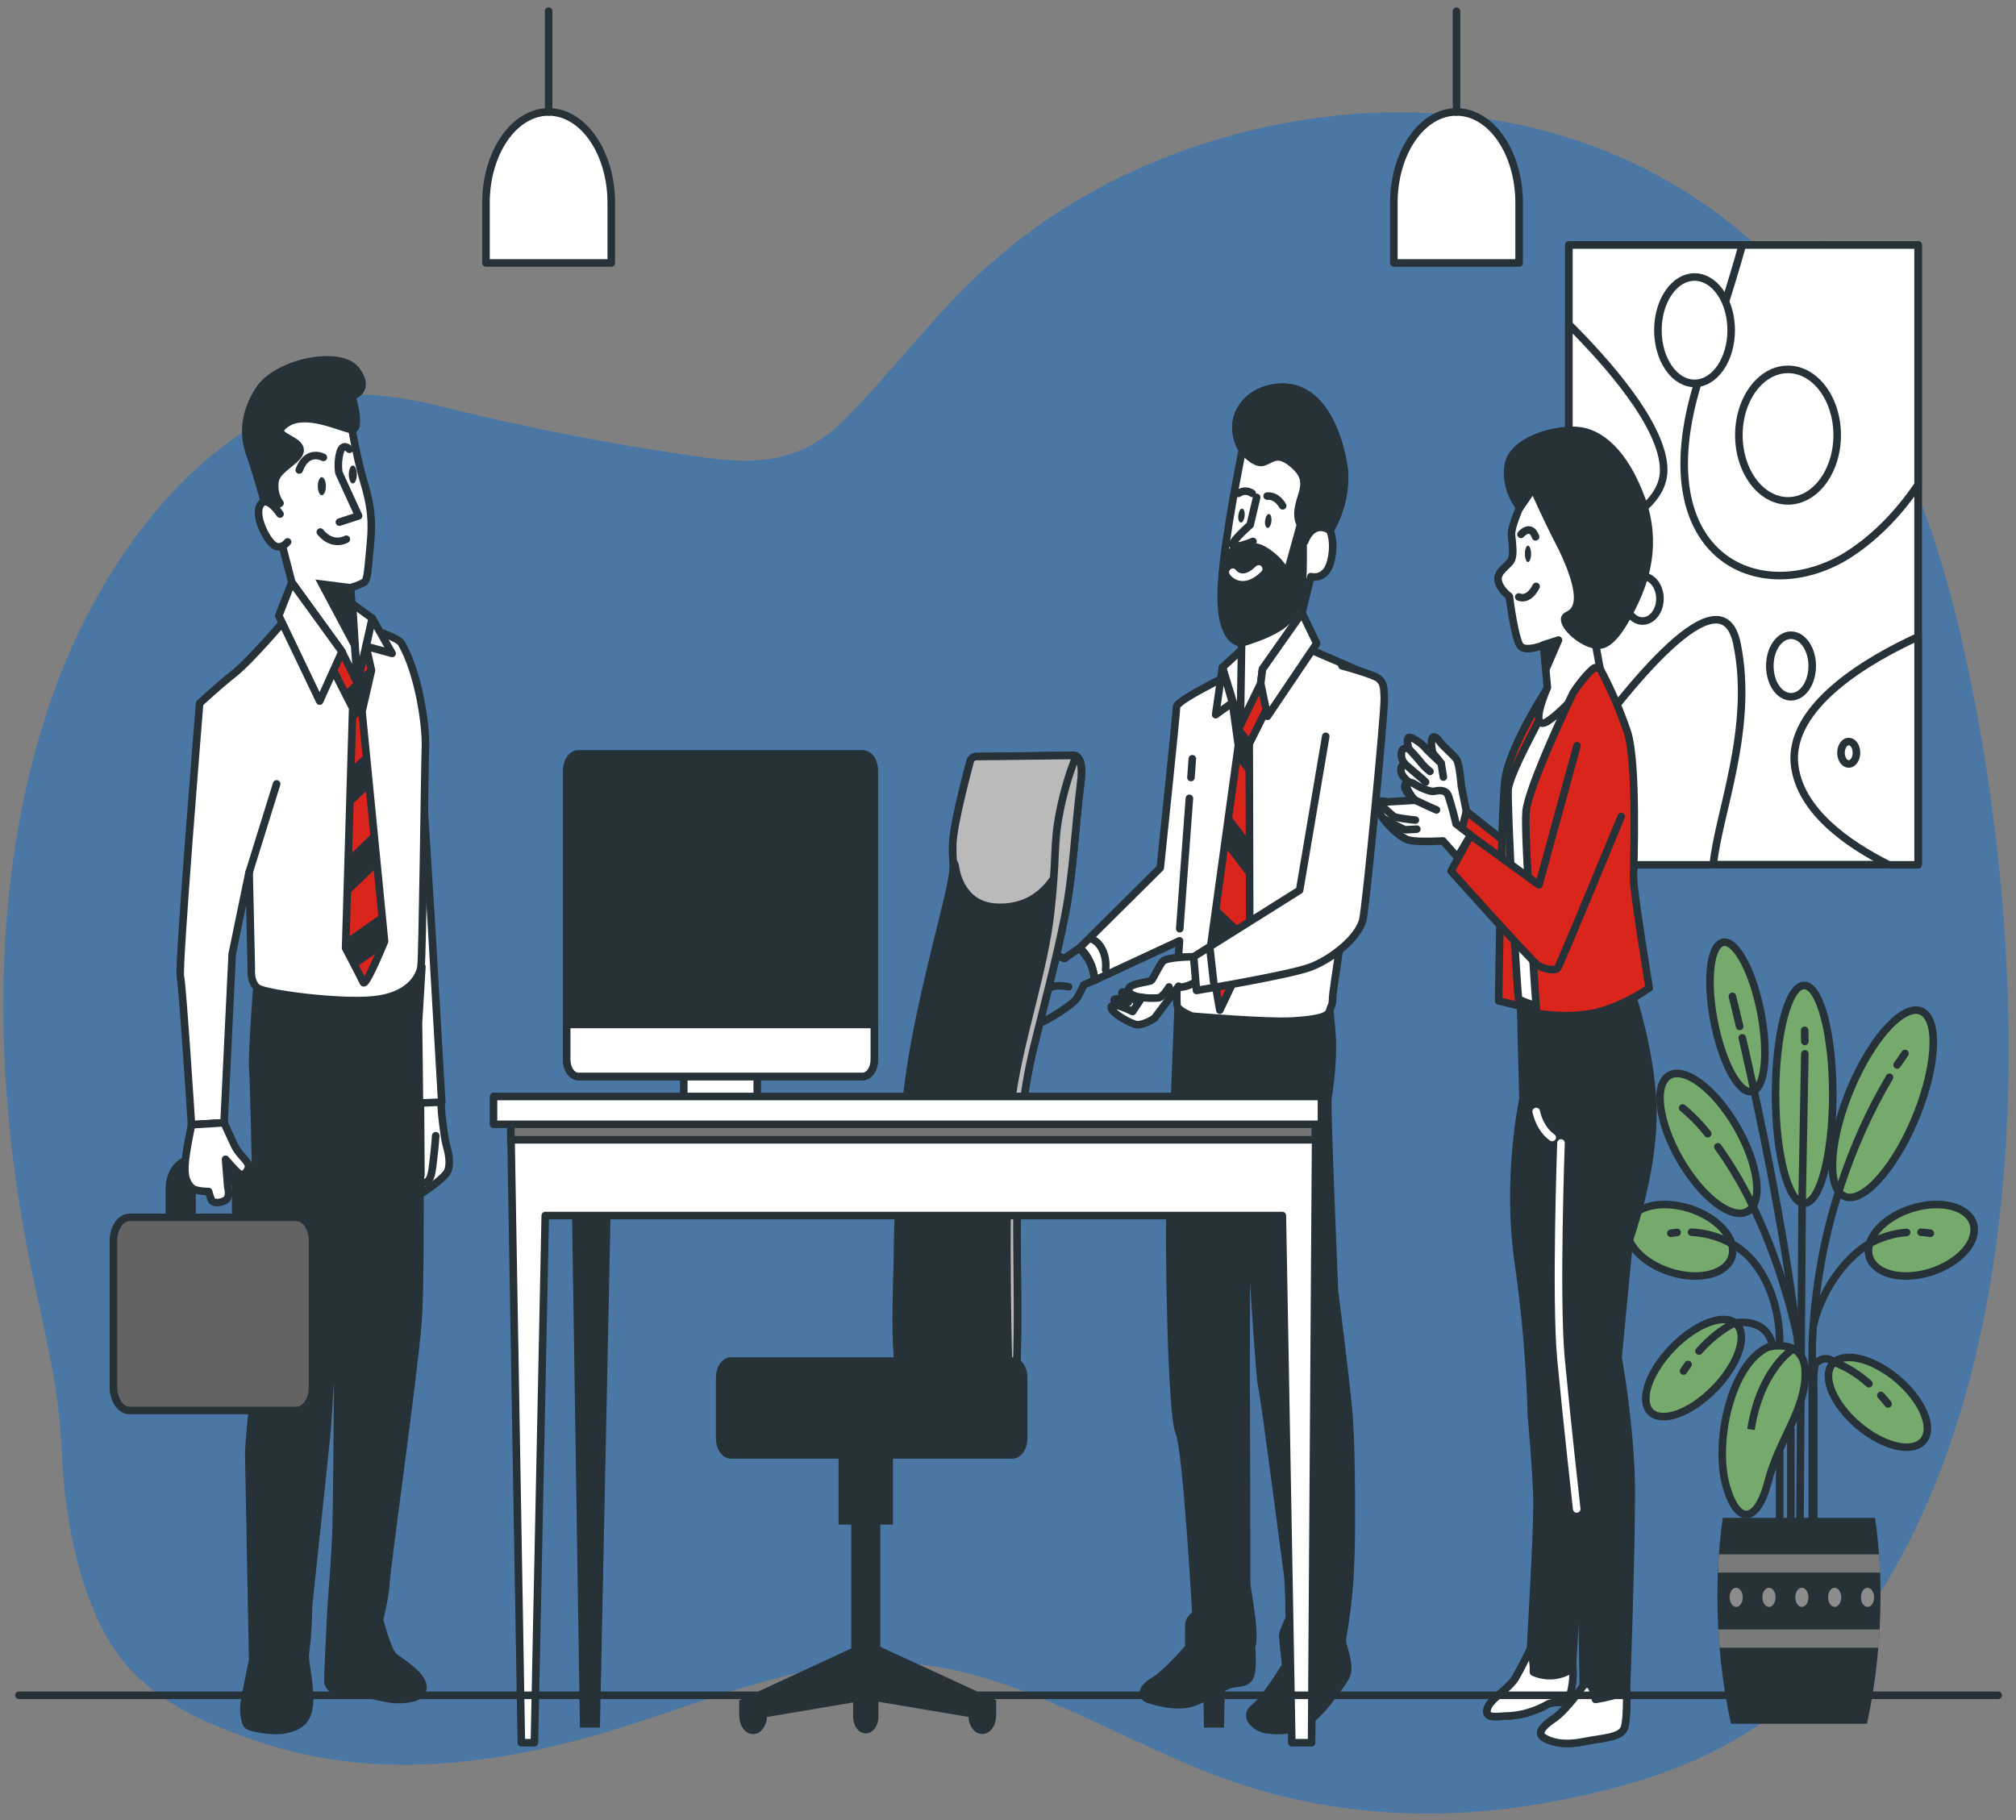 <svg width="278" height="251" viewBox="0 0 278 251" fill="none" xmlns="http://www.w3.org/2000/svg">
<rect x="0" y="0" width="278" height="251" fill="#808080" stroke="none"/>
<g clip-path="url(#clip0_7652_12250)">
<path d="M266.982 75.22C263.256 63.708 258.266 53.201 251.768 44.433C229.415 14.284 191.49 9.344 159.967 21.991C150.654 25.729 141.538 31.306 133.379 39.34C127.449 45.178 122.14 52.23 116.225 58.09C110.003 64.25 103.201 63.968 96.368 62.991C86.535 61.583 76.766 59.769 67.062 57.548C58.611 55.612 50.759 52.812 41.862 55.646C26.831 60.45 13.457 77.512 6.807 97.165C-1.527 121.843 -0.819 149.649 4.124 174.022C5.839 182.491 8.106 190.74 8.487 199.727C8.876 209.071 10.708 218.708 14.81 225.89C19.586 234.241 28.13 237.594 35.55 240.141C49.939 245.085 65.459 243.827 80.595 239.717C94.852 235.844 109.792 228.527 124.267 229.3C140.507 230.17 154.888 240.547 170.358 245.803C184.203 250.506 198.988 251.234 213.673 248.519C226.996 246.051 241.715 241.744 252.76 228.617C281.927 193.89 280.255 132.406 270.991 90.362C269.881 85.195 268.541 80.137 266.982 75.22Z" fill="#4B77A5"/>
<path d="M75.655 15.436C77.945 15.436 80.142 16.757 81.762 19.109C83.382 21.46 84.292 24.65 84.292 27.975V36.264H67.014V27.975C67.014 24.65 67.924 21.46 69.543 19.109C71.163 16.757 73.36 15.436 75.651 15.436H75.655Z" fill="white" stroke="#263238" stroke-width="1.042" stroke-linecap="round" stroke-linejoin="round"/>
<path d="M75.654 15.436V1.542" stroke="#263238" stroke-width="1.042" stroke-linecap="round" stroke-linejoin="round"/>
<path d="M200.847 15.436C203.137 15.436 205.334 16.757 206.954 19.109C208.574 21.46 209.483 24.65 209.483 27.975V36.264H192.205V27.975C192.205 26.328 192.429 24.697 192.863 23.175C193.298 21.654 193.934 20.271 194.736 19.107C195.538 17.942 196.492 17.019 197.539 16.389C198.588 15.759 199.711 15.435 200.847 15.436Z" fill="white" stroke="#263238" stroke-width="1.042" stroke-linecap="round" stroke-linejoin="round"/>
<path d="M200.846 15.436V1.542" stroke="#263238" stroke-width="1.042" stroke-linecap="round" stroke-linejoin="round"/>
<path d="M264.496 33.785H216.344V119.229H264.496V33.785Z" fill="white" stroke="#263238" stroke-width="1.042" stroke-linecap="round" stroke-linejoin="round"/>
<path d="M264.496 33.785H216.344V119.229H264.496V33.785Z" fill="white" stroke="#263238" stroke-width="1.042" stroke-linecap="round" stroke-linejoin="round"/>
<path d="M264.497 33.785V66.836C261.619 71.088 258.189 74.471 254.405 76.789C241.914 84.129 225.698 76.016 235 50.163C236.945 44.84 238.701 39.375 240.261 33.791L264.497 33.785Z" fill="white" stroke="#263238" stroke-width="1.042" stroke-linecap="round" stroke-linejoin="round"/>
<path d="M264.497 87.816V119.257H260.452C254.665 116.344 248.346 111.845 247.494 105.707C246.343 97.363 257.966 90.808 264.497 87.816Z" fill="white" stroke="#263238" stroke-width="1.042" stroke-linecap="round" stroke-linejoin="round"/>
<path d="M236.258 119.257H216.344V106.006C224.724 94.201 237.414 78.562 239.518 88.753C241.929 100.412 236.908 112.284 236.258 119.257Z" fill="white" stroke="#263238" stroke-width="1.042" stroke-linecap="round" stroke-linejoin="round"/>
<path d="M229.418 64.826C229.418 69.997 222.29 73.328 216.344 75.214V44.732C221.275 49.633 229.418 58.638 229.418 64.826Z" fill="white" stroke="#263238" stroke-width="1.042" stroke-linecap="round" stroke-linejoin="round"/>
<path d="M246.563 69.071C250.307 69.071 253.341 65.012 253.341 60.004C253.341 54.996 250.307 50.937 246.563 50.937C242.82 50.937 239.785 54.996 239.785 60.004C239.785 65.012 242.82 69.071 246.563 69.071Z" fill="white" stroke="#263238" stroke-width="1.042" stroke-linecap="round" stroke-linejoin="round"/>
<path d="M228.901 82.559C228.901 84.253 227.827 85.642 226.505 85.642C225.183 85.642 224.113 84.264 224.113 82.559C224.113 80.854 225.186 79.471 226.505 79.471C227.824 79.471 228.901 80.866 228.901 82.559Z" fill="white" stroke="#263238" stroke-width="1.042" stroke-linecap="round" stroke-linejoin="round"/>
<path d="M249.9 91.841C249.9 92.681 249.728 93.502 249.406 94.2C249.085 94.898 248.628 95.442 248.094 95.764C247.559 96.085 246.972 96.169 246.404 96.005C245.838 95.841 245.317 95.437 244.907 94.843C244.498 94.249 244.22 93.493 244.107 92.669C243.994 91.846 244.052 90.992 244.273 90.216C244.495 89.441 244.87 88.778 245.35 88.311C245.831 87.844 246.397 87.596 246.975 87.596C247.751 87.596 248.495 88.043 249.043 88.839C249.592 89.635 249.9 90.715 249.9 91.841Z" fill="white" stroke="#263238" stroke-width="1.042" stroke-linecap="round" stroke-linejoin="round"/>
<path d="M256 103.805C256 104.111 255.937 104.41 255.821 104.665C255.703 104.919 255.536 105.118 255.341 105.234C255.147 105.351 254.932 105.381 254.725 105.322C254.518 105.262 254.329 105.114 254.18 104.897C254.031 104.679 253.93 104.404 253.889 104.103C253.849 103.803 253.87 103.491 253.951 103.209C254.032 102.926 254.17 102.685 254.346 102.516C254.521 102.346 254.728 102.257 254.938 102.258C255.078 102.258 255.216 102.298 255.346 102.376C255.475 102.453 255.591 102.568 255.69 102.711C255.789 102.855 255.867 103.026 255.921 103.213C255.974 103.401 256.001 103.602 256 103.805Z" fill="white" stroke="#263238" stroke-width="1.042" stroke-linecap="round" stroke-linejoin="round"/>
<path d="M237.245 50.719C239.217 47.855 239.217 43.212 237.245 40.347C235.272 37.483 232.073 37.483 230.101 40.347C228.128 43.212 228.128 47.855 230.101 50.719C232.073 53.583 235.272 53.583 237.245 50.719Z" fill="white" stroke="#263238" stroke-width="1.042" stroke-linecap="round" stroke-linejoin="round"/>
<path d="M248.79 165.938C250.97 165.938 252.737 159.21 252.737 150.914C252.737 142.617 250.97 135.89 248.79 135.89C246.61 135.89 244.842 142.617 244.842 150.914C244.842 159.21 246.61 165.938 248.79 165.938Z" fill="#75AA6C" stroke="#263238" stroke-width="1.042" stroke-miterlimit="10"/>
<path d="M236.53 141.649C237.763 147.295 240.131 151.219 241.823 150.44C243.514 149.66 243.88 144.46 242.648 138.826C241.414 133.192 239.047 129.228 237.355 130.029C235.663 130.831 235.298 136.008 236.53 141.649Z" fill="#75AA6C" stroke="#263238" stroke-width="1.042" stroke-miterlimit="10"/>
<path d="M265.479 175.631C269.497 174.643 272.515 171.786 272.219 169.251C271.923 166.717 268.423 165.457 264.411 166.428C260.397 167.399 257.379 170.273 257.674 172.808C257.97 175.343 261.466 176.619 265.479 175.631Z" fill="#75AA6C" stroke="#263238" stroke-width="1.042" stroke-miterlimit="10"/>
<path d="M232.815 161.743C236.168 166.57 240.13 168.664 241.667 166.417C243.202 164.17 241.725 158.44 238.372 153.606C235.02 148.774 231.053 146.684 229.518 148.932C227.981 151.179 229.459 156.909 232.815 161.743Z" fill="#75AA6C" stroke="#263238" stroke-width="1.042" stroke-miterlimit="10"/>
<path d="M255.93 148.492C252.686 155.328 251.722 162.527 253.772 164.582C255.821 166.637 260.118 162.758 263.361 155.927C266.605 149.096 267.569 141.892 265.52 139.842C263.47 137.793 259.173 141.66 255.93 148.492Z" fill="#75AA6C" stroke="#263238" stroke-width="1.042" stroke-miterlimit="10"/>
<path d="M248.512 165.187L248.209 210.895" stroke="#263238" stroke-width="1.042" stroke-miterlimit="10" stroke-linecap="round"/>
<path d="M248.882 145.324L248.512 165.186" stroke="#263238" stroke-width="1.042" stroke-miterlimit="10" stroke-linecap="round"/>
<path d="M248.855 142.083L248.883 143.607" stroke="#263238" stroke-width="1.042" stroke-miterlimit="10" stroke-linecap="round"/>
<path d="M253.789 163.605C251.529 170.403 250.207 177.778 249.9 185.314V213.543" stroke="#263238" stroke-width="1.042" stroke-miterlimit="10" stroke-linecap="round"/>
<path d="M260.564 148.553C257.856 153.113 255.578 158.174 253.789 163.605" stroke="#263238" stroke-width="1.042" stroke-miterlimit="10" stroke-linecap="round"/>
<path d="M262.695 145.279C262.695 145.279 262.306 145.844 261.613 146.86" stroke="#263238" stroke-width="1.042" stroke-miterlimit="10" stroke-linecap="round"/>
<path d="M241.424 165.728C244.193 171.371 246.35 177.595 247.822 184.184" stroke="#263238" stroke-width="1.042" stroke-miterlimit="10" stroke-linecap="round"/>
<path d="M236.885 158.151C238.555 160.469 240.074 163.005 241.423 165.728" stroke="#263238" stroke-width="1.042" stroke-miterlimit="10" stroke-linecap="round"/>
<path d="M232.035 152.794C233.268 153.802 234.428 154.992 235.492 156.345" stroke="#263238" stroke-width="1.042" stroke-miterlimit="10" stroke-linecap="round"/>
<path d="M241.59 149.045C243.775 159.032 246.708 173.791 248.077 186.595" stroke="#263238" stroke-width="1.042" stroke-miterlimit="10" stroke-linecap="round"/>
<path d="M240.256 143.122C240.644 144.816 241.1 146.803 241.59 149.045" stroke="#263238" stroke-width="1.042" stroke-miterlimit="10" stroke-linecap="round"/>
<path d="M238.891 137.392C238.891 137.392 239.279 138.922 239.89 141.542" stroke="#263238" stroke-width="1.042" stroke-miterlimit="10" stroke-linecap="round"/>
<path d="M257.876 171.442C255.154 172.944 251.408 177.139 250.098 182.632" stroke="#263238" stroke-width="1.042" stroke-miterlimit="10" stroke-linecap="round"/>
<path d="M262.92 169.951C261.192 170.076 259.487 170.578 257.863 171.442" stroke="#263238" stroke-width="1.042" stroke-miterlimit="10" stroke-linecap="round"/>
<path d="M266.186 170.07C266.186 170.07 265.699 169.968 264.898 169.923" stroke="#263238" stroke-width="1.042" stroke-miterlimit="10" stroke-linecap="round"/>
<path d="M257.604 197.604C261.294 200.105 264.896 200.241 265.642 197.909C266.389 195.578 264.009 191.659 260.318 189.158C256.628 186.657 253.027 186.516 252.277 188.848C251.526 191.179 253.913 195.098 257.604 197.604Z" fill="#75AA6C" stroke="#263238" stroke-width="1.042" stroke-miterlimit="10"/>
<path d="M257.722 190.819C256.254 189.499 254.659 188.507 252.988 187.877C252.605 187.536 252.162 187.361 251.712 187.374C251.262 187.385 250.824 187.583 250.449 187.945C249.948 188.43 250.114 192.055 250.114 192.055V210.895" stroke="#263238" stroke-width="1.042" stroke-miterlimit="10" stroke-linecap="round"/>
<path d="M260.36 193.607C260.36 193.607 260.003 193.127 259.361 192.427" stroke="#263238" stroke-width="1.042" stroke-miterlimit="10" stroke-linecap="round"/>
<path d="M231.113 175.631C227.095 174.643 224.082 171.786 224.377 169.251C224.672 166.717 228.169 165.457 232.182 166.428C236.195 167.399 239.217 170.273 238.918 172.808C238.618 175.343 235.122 176.619 231.113 175.631Z" fill="#75AA6C" stroke="#263238" stroke-width="1.042" stroke-miterlimit="10"/>
<path d="M238.623 171.397C239.116 171.663 239.596 171.974 240.062 172.328C241.686 173.567 243.045 175.43 243.989 177.715C244.932 179.999 245.425 182.616 245.413 185.28V210.155" stroke="#263238" stroke-width="1.042" stroke-miterlimit="10" stroke-linecap="round"/>
<path d="M233.252 169.923C235.084 170.003 236.897 170.5 238.623 171.397" stroke="#263238" stroke-width="1.042" stroke-miterlimit="10" stroke-linecap="round"/>
<path d="M230.406 170.07C230.406 170.07 230.725 170.002 231.274 169.957" stroke="#263238" stroke-width="1.042" stroke-miterlimit="10" stroke-linecap="round"/>
<path d="M235.141 192.693C231.613 195.646 228.036 196.232 227.149 194.002C226.262 191.772 228.409 187.572 231.936 184.619C235.463 181.667 239.045 181.079 239.928 183.309C240.811 185.54 238.671 189.74 235.141 192.693Z" fill="#75AA6C" stroke="#263238" stroke-width="1.042" stroke-miterlimit="10"/>
<path d="M234.285 186.313C235.734 184.676 237.353 183.38 239.08 182.474C239.08 182.474 243.455 181.424 244.454 185.528" stroke="#263238" stroke-width="1.042" stroke-miterlimit="10" stroke-linecap="round"/>
<path d="M232.16 189.062C232.16 189.062 232.378 188.712 232.778 188.165" stroke="#263238" stroke-width="1.042" stroke-miterlimit="10" stroke-linecap="round"/>
<path d="M243.792 185.771C243.792 185.771 248.948 184.326 248.948 189.396C248.948 194.466 245.288 198.576 243.792 204.374C242.294 210.172 239.467 210.414 237.958 204.617C236.449 198.819 238.623 188.187 243.792 185.771Z" fill="#75AA6C" stroke="#263238" stroke-width="1.042" stroke-miterlimit="10"/>
<path d="M247.286 186.014C247.286 186.014 242.792 188.673 241.453 197.125L247.286 186.014Z" fill="#75AA6C"/>
<path d="M247.286 186.014C247.286 186.014 242.792 188.673 241.453 197.125" stroke="#263238" stroke-width="1.042" stroke-miterlimit="10"/>
<path d="M246.953 197.125V210.895" stroke="#263238" stroke-width="1.042" stroke-miterlimit="10" stroke-linecap="round"/>
<path d="M238.689 237.707C237.454 232.005 236.823 226.064 236.822 220.086C236.818 216.466 237.068 212.855 237.569 209.308H258.569C259.071 212.854 259.322 216.466 259.316 220.086C259.316 226.064 258.688 232.005 257.454 237.707H238.689Z" fill="#263238"/>
<path d="M259.125 214.345C259.188 215.174 259.23 216.038 259.265 216.862H236.889C236.923 216.016 236.97 215.169 237.032 214.345H259.125Z" fill="#7A7A7A"/>
<path d="M237.13 227.223C237.061 226.387 236.998 225.529 236.951 224.704H259.207C259.161 225.546 259.099 226.398 259.028 227.223H237.13Z" fill="#7A7A7A"/>
<path d="M256.618 220.222C256.611 220.484 256.658 220.743 256.753 220.966C256.848 221.189 256.988 221.366 257.152 221.473C257.317 221.58 257.5 221.614 257.678 221.569C257.856 221.524 258.021 221.403 258.151 221.221C258.281 221.04 258.371 220.805 258.409 220.549C258.447 220.292 258.431 220.025 258.364 219.781C258.296 219.539 258.18 219.33 258.03 219.183C257.881 219.036 257.704 218.957 257.524 218.957C257.408 218.953 257.291 218.983 257.183 219.045C257.073 219.106 256.974 219.199 256.89 219.316C256.805 219.433 256.738 219.574 256.692 219.729C256.645 219.886 256.62 220.052 256.618 220.222Z" fill="#8C8C8C"/>
<path d="M252.091 220.222C252.083 220.484 252.131 220.744 252.226 220.967C252.322 221.19 252.46 221.366 252.626 221.473C252.791 221.58 252.974 221.614 253.152 221.569C253.33 221.523 253.496 221.401 253.625 221.219C253.755 221.036 253.845 220.802 253.882 220.545C253.92 220.289 253.904 220.021 253.835 219.778C253.768 219.534 253.651 219.326 253.501 219.18C253.351 219.033 253.174 218.956 252.993 218.957C252.876 218.954 252.76 218.984 252.652 219.047C252.544 219.108 252.445 219.201 252.361 219.318C252.277 219.435 252.21 219.576 252.165 219.731C252.118 219.885 252.093 220.053 252.091 220.222Z" fill="#8C8C8C"/>
<path d="M247.567 220.222C247.561 220.484 247.608 220.743 247.702 220.966C247.798 221.189 247.937 221.366 248.101 221.473C248.267 221.58 248.449 221.614 248.627 221.569C248.805 221.524 248.97 221.403 249.1 221.221C249.231 221.04 249.321 220.805 249.359 220.549C249.396 220.292 249.38 220.025 249.313 219.781C249.246 219.539 249.129 219.33 248.98 219.183C248.83 219.036 248.654 218.957 248.473 218.957C248.357 218.953 248.241 218.983 248.132 219.045C248.023 219.106 247.923 219.199 247.839 219.316C247.755 219.433 247.688 219.574 247.641 219.729C247.594 219.886 247.569 220.052 247.567 220.222Z" fill="#8C8C8C"/>
<path d="M243.034 220.222C243.027 220.484 243.074 220.743 243.169 220.966C243.264 221.189 243.404 221.366 243.568 221.473C243.733 221.58 243.916 221.614 244.094 221.569C244.272 221.524 244.437 221.403 244.567 221.221C244.697 221.04 244.787 220.805 244.825 220.549C244.863 220.292 244.847 220.025 244.78 219.781C244.712 219.539 244.596 219.33 244.446 219.183C244.296 219.036 244.12 218.957 243.94 218.957C243.822 218.953 243.707 218.983 243.599 219.045C243.489 219.106 243.39 219.199 243.306 219.316C243.221 219.433 243.154 219.574 243.108 219.729C243.061 219.886 243.036 220.052 243.034 220.222Z" fill="#8C8C8C"/>
<path d="M238.507 220.222C238.499 220.484 238.547 220.744 238.642 220.967C238.738 221.19 238.876 221.366 239.042 221.473C239.207 221.58 239.39 221.614 239.568 221.569C239.746 221.523 239.912 221.401 240.041 221.219C240.171 221.036 240.261 220.802 240.298 220.545C240.336 220.289 240.32 220.021 240.251 219.778C240.184 219.534 240.067 219.326 239.917 219.18C239.767 219.033 239.59 218.956 239.409 218.957C239.292 218.954 239.176 218.984 239.068 219.047C238.96 219.108 238.861 219.201 238.777 219.318C238.693 219.435 238.626 219.576 238.581 219.731C238.534 219.885 238.509 220.053 238.507 220.222Z" fill="#8C8C8C"/>
<path d="M202.208 111.873L201.515 108.395C201.515 108.395 201.282 105.476 200.897 104.804C200.512 104.132 199.038 103.009 198.497 102.224C197.957 101.439 197.494 101.433 197.416 102.111C197.339 102.788 197.494 103.805 197.723 104.019C197.954 104.234 198.731 105.25 198.731 105.25C198.731 105.25 197.008 103.686 196.541 103.122C196.075 102.557 194.403 101.321 194.169 101.772C193.936 102.224 194.247 103.229 194.247 103.229C194.247 103.229 193.244 102.913 193.244 103.923C193.23 104.188 193.265 104.453 193.346 104.691C193.428 104.929 193.553 105.13 193.707 105.273C193.707 105.273 193.045 105.595 193.202 106.402C193.357 107.209 194.259 107.814 194.259 107.814C194.259 107.814 193.372 108.022 193.835 108.943C194.297 109.863 196.258 111.692 197.261 112.37C197.993 112.839 198.742 113.25 199.505 113.6L201.979 116.186L202.208 111.873Z" fill="white" stroke="#263238" stroke-width="1.042" stroke-linecap="round" stroke-linejoin="round"/>
<path d="M194.246 103.229C194.246 103.229 195.716 104.804 196.023 105.25C196.387 105.68 196.777 106.058 197.19 106.379" stroke="#263238" stroke-width="1.042" stroke-linecap="round" stroke-linejoin="round"/>
<path d="M193.752 105.374L196.23 107.503L196.583 107.853" stroke="#263238" stroke-width="1.042" stroke-linecap="round" stroke-linejoin="round"/>
<path d="M198.73 105.25L199.038 107.158" stroke="#263238" stroke-width="1.042" stroke-linecap="round" stroke-linejoin="round"/>
<path d="M208.858 117.151L202.212 111.873L201.049 116.474L207.932 125.57L208.858 117.151Z" fill="#DA251C" stroke="#263238" stroke-width="1.042" stroke-linecap="round" stroke-linejoin="round"/>
<path d="M213.909 94.088C213.909 94.088 208.045 102.834 207.512 107.768C206.979 112.702 206.66 138.03 206.66 138.03C206.66 138.03 210.743 139.018 211.132 139.018H213.602C213.602 139.018 212.599 116.486 213.295 108.75C213.99 101.016 216.534 94.071 216.534 94.071C215.681 93.662 214.759 93.668 213.909 94.088Z" fill="#DA251C" stroke="#263238" stroke-width="1.042" stroke-linecap="round" stroke-linejoin="round"/>
<path d="M209.627 136.489L210.015 151.574C210.015 151.574 207.682 162.301 209.366 174.017C210.382 181.034 210.989 188.164 211.182 195.329C211.182 195.329 211.96 203.623 211.96 207.587C211.96 211.55 211.049 227.387 211.049 227.387C211.049 227.387 210.14 229.272 209.106 231.157C208.071 233.044 205.469 234.178 205.077 235.674C204.684 237.171 206.632 236.618 208.188 236.618C209.917 236.502 211.622 235.993 213.243 235.109C214.021 234.545 215.709 234.918 216.102 234.545C216.494 234.173 217.008 231.908 216.88 230.209C216.751 228.509 217.917 213.616 218.699 207.767C219.481 201.918 218.31 190.609 218.31 190.609C218.31 190.609 220.643 160.059 220.776 158.169C220.908 156.277 222.332 147.611 222.074 144.404C221.818 141.197 221.558 136.104 221.558 135.371C221.558 134.637 209.627 136.489 209.627 136.489Z" fill="#263238" stroke="#263238" stroke-width="1.042" stroke-linecap="round" stroke-linejoin="round"/>
<path d="M215.473 153.839C215.473 153.839 214.174 173.266 214.695 182.316C215.217 191.366 216.126 201.551 216.776 204.001C217.425 206.451 218.203 219.279 218.203 222.864C218.203 226.449 218.335 232.462 218.335 232.462C218.335 232.462 216.002 235.849 214.306 236.978C212.61 238.107 211.973 239.051 212.879 239.616C213.785 240.18 215.477 240.745 218.324 240.18C221.17 239.616 223.648 239.616 224.036 238.102C224.425 236.589 224.297 232.631 224.297 232.631C224.297 232.631 224.946 214.531 224.946 205.853C224.946 197.175 223.126 187.182 223.126 187.182L224.682 170.968C224.682 170.968 227.793 162.29 227.929 154.182C228.065 146.075 224.943 136.647 224.682 136.076C224.421 135.506 213.512 137.205 213.512 137.205" fill="#263238"/>
<path d="M215.473 153.838C215.473 153.838 214.174 173.266 214.695 182.316C215.217 191.366 216.126 201.551 216.776 204.001C217.425 206.451 218.203 219.279 218.203 222.864C218.203 226.449 218.335 232.462 218.335 232.462C218.335 232.462 216.002 235.849 214.306 236.978C212.61 238.107 211.973 239.051 212.879 239.616C213.785 240.18 215.477 240.745 218.324 240.18C221.17 239.616 223.648 239.616 224.036 238.102C224.425 236.589 224.297 232.631 224.297 232.631C224.297 232.631 224.946 214.531 224.946 205.853C224.946 197.175 223.126 187.182 223.126 187.182L224.682 170.968C224.682 170.968 227.793 162.29 227.929 154.182C228.065 146.075 224.943 136.647 224.682 136.076C224.421 135.506 213.512 137.205 213.512 137.205" stroke="#263238" stroke-width="1.042" stroke-linecap="round" stroke-linejoin="round"/>
<path d="M211.834 153.274C212.015 154.057 212.305 154.779 212.685 155.395C213.064 156.011 213.527 156.509 214.042 156.858" stroke="white" stroke-width="1.042" stroke-linecap="round" stroke-linejoin="round"/>
<path d="M216.901 230.215C216.899 230.168 216.899 230.121 216.901 230.074C215.189 231.202 213.254 231.386 211.456 230.593V229.836C211.386 229.002 211.256 228.181 211.067 227.386C211.067 227.386 210.157 229.272 209.122 231.157C208.088 233.044 205.487 234.178 205.094 235.674C204.701 237.171 206.65 236.618 208.205 236.618C209.934 236.502 211.64 235.993 213.261 235.109C214.038 234.545 215.726 234.918 216.119 234.545C216.512 234.173 217.029 231.915 216.901 230.215Z" fill="white" stroke="#263238" stroke-width="1.042" stroke-linecap="round" stroke-linejoin="round"/>
<path d="M224.042 238.136C224.342 236.973 224.334 234.365 224.315 233.224C222.903 233.753 221.467 234.13 220.017 234.353L219.628 233.032C219.239 231.711 218.329 232.468 218.329 232.468C218.329 232.468 215.996 235.855 214.3 236.984C212.604 238.114 211.967 239.056 212.873 239.621C213.779 240.185 215.471 240.75 218.318 240.185C221.164 239.621 223.653 239.644 224.042 238.136Z" fill="white" stroke="#263238" stroke-width="1.042" stroke-linecap="round" stroke-linejoin="round"/>
<path d="M213.757 96.555C213.757 96.555 208.119 106.531 207.967 108.885C207.816 111.241 209.2 137.583 209.433 137.804C210.785 138.442 212.184 138.849 213.602 139.018C214.683 139.018 215.994 138.792 215.994 138.792C215.994 138.792 215.379 112.787 215.842 107.294C216.305 101.8 219.393 96.871 220.011 94.517C220.629 92.163 218.156 92.05 217.463 92.389C216.772 92.728 213.757 96.555 213.757 96.555Z" fill="white" stroke="#263238" stroke-width="1.042" stroke-linecap="round" stroke-linejoin="round"/>
<path d="M210.823 67.186C210.823 67.186 208.276 72.346 208.431 73.802C208.587 75.259 208.738 76.377 208.431 77.162C208.124 77.947 206.425 78.731 206.576 79.985C206.728 81.238 208.132 82.243 208.132 82.243C208.132 82.243 208.909 88.521 209.754 89.193C210.598 89.865 212.842 88.967 212.842 88.967L213.382 94.799C213.382 94.799 211.224 99.615 212.689 99.728C214.156 99.841 220.643 92.219 220.643 92.219L220.024 88.832C220.024 88.832 221.412 84.349 221.49 79.866C221.568 75.383 218.636 67.982 216.318 66.412C214 64.843 212.215 65.729 210.823 67.186Z" fill="white" stroke="#263238" stroke-width="1.042" stroke-linecap="round" stroke-linejoin="round"/>
<path d="M212.828 88.934L214.913 88.262L213.217 92.186L212.828 88.934Z" fill="#263238" stroke="#263238" stroke-width="1.042" stroke-linecap="round" stroke-linejoin="round"/>
<path d="M209.432 82.322C209.432 82.322 210.742 82.994 211.823 80.866" stroke="#263238" stroke-width="1.042" stroke-linecap="round" stroke-linejoin="round"/>
<path d="M211.132 76.377C211.132 76.998 210.942 77.506 210.708 77.506C210.475 77.506 210.281 77.004 210.281 76.377C210.281 75.751 210.472 75.248 210.708 75.248C210.946 75.248 211.132 75.784 211.132 76.377Z" fill="#263238"/>
<path d="M209.74 73.69C209.74 73.69 211.055 72.12 211.751 74.029" stroke="#263238" stroke-width="1.042" stroke-linecap="round" stroke-linejoin="round"/>
<path d="M211.441 67.316C211.441 67.316 213.447 71.798 214.917 74.604C216.387 77.41 217.927 81.216 217.465 83.237C217.001 85.258 215.38 84.468 215.843 85.811C216.305 87.155 219.009 89.199 220.707 88.95C222.407 88.702 224.102 85.811 225.417 83.011C226.731 80.211 228.661 75.05 226.343 68.772C224.025 62.494 220.707 59.581 217.398 59.361C214.089 59.14 208.52 60.817 207.979 64.176C207.439 67.536 209.601 70.009 209.601 70.009L211.441 67.316Z" fill="#263238" stroke="#263238" stroke-width="1.042" stroke-linecap="round" stroke-linejoin="round"/>
<path d="M216.923 95.545C216.923 95.545 210.743 108.439 210.436 111.918C210.129 115.396 211.903 139.718 211.903 139.718C214.518 140.171 217.162 140.171 219.778 139.718C222.424 139.072 224.997 137.902 227.423 136.239C227.423 136.239 225.261 123.13 225.261 121.109C225.261 119.087 225.802 105.301 224.413 100.931C223.359 97.839 222.09 94.911 220.629 92.191C220.399 92.134 220.166 92.096 219.933 92.078C219.7 92.073 218.234 93.529 216.923 95.545Z" fill="#DA251C" stroke="#263238" stroke-width="1.042" stroke-linecap="round" stroke-linejoin="round"/>
<path d="M202.791 115.165L200.784 113.612C200.488 112.269 200.126 110.957 199.703 109.688C199.315 108.79 198.237 109.016 197.758 109.123C197.28 109.23 195.903 108.672 195.037 108.113C194.169 107.553 193.8 108.225 194.111 108.897C194.401 109.443 194.739 109.932 195.115 110.354C195.115 110.354 191.564 110.579 191.33 110.579C191.097 110.579 189.708 110.015 190.02 111.477C190.331 112.94 192.952 115.508 194.267 115.847C195.581 116.187 198.976 115.96 198.976 115.96L200.982 118.219L202.791 115.165Z" fill="white" stroke="#263238" stroke-width="1.042" stroke-linecap="round" stroke-linejoin="round"/>
<path d="M195.148 110.343L197.078 111.241L198.081 111.687" stroke="#263238" stroke-width="1.042" stroke-linecap="round" stroke-linejoin="round"/>
<path d="M190.186 110.789C190.186 110.789 191.83 112.324 192.184 112.578C192.538 112.832 195.178 113.092 195.178 113.092" stroke="#263238" stroke-width="1.042" stroke-linecap="round" stroke-linejoin="round"/>
<path d="M190.791 112.889C190.791 112.889 193.513 114.424 193.785 114.424C194.058 114.424 195.372 114.34 195.372 114.34" stroke="#263238" stroke-width="1.042" stroke-linecap="round" stroke-linejoin="round"/>
<path d="M217.464 102.833L212.214 122.029L202.791 115.193L200.092 120.121C200.092 120.121 211.211 132.542 212.058 133.106C212.906 133.671 214.45 133.892 214.762 133.552C215.072 133.214 223.562 112.59 223.562 112.59" fill="#DA251C"/>
<path d="M217.464 102.833L212.214 122.029L202.791 115.193L200.092 120.121C200.092 120.121 211.211 132.542 212.058 133.106C212.906 133.671 214.45 133.892 214.762 133.552C215.072 133.214 223.562 112.59 223.562 112.59" stroke="#263238" stroke-width="1.042" stroke-linecap="round" stroke-linejoin="round"/>
<path d="M215.256 157.616C215.256 157.616 214.478 179.126 215.256 187.397C216.034 195.668 217.422 208.083 217.422 208.083" stroke="white" stroke-width="1.042" stroke-linecap="round" stroke-linejoin="round"/>
<path d="M162.465 138.792C162.465 138.792 161.528 162.9 161.353 167.41C161.178 171.922 161.532 195.115 162.59 197.452C163.648 199.79 164.924 222.655 164.924 222.655C164.924 222.655 163.982 223.152 163.951 223.987C163.92 224.823 163.951 227.16 163.951 227.16C163.951 227.16 160.821 230.83 159.055 231.835C157.289 232.841 157.363 234.003 158.382 234.336C159.401 234.67 162.248 235.505 164.34 234.839C166.432 234.173 168.567 232.665 169.497 232.332C170.426 231.999 171.682 232.332 172.297 231.332C172.911 230.333 172.577 227.16 172.577 227.16C172.577 227.16 172.965 226.325 172.611 223.321C172.258 220.318 171.868 218.804 171.9 217.98C171.931 217.156 171.834 190.276 171.834 190.276L171.868 160.066C171.868 160.066 173.584 189.604 173.988 191.118C174.392 192.63 177.383 215.987 177.566 217.156C177.749 218.325 177.791 223.164 177.791 223.164C177.791 223.164 176.913 224.998 176.893 225.5C176.874 226.003 177.306 229.673 177.306 229.673C177.306 229.673 174.478 234.348 172.938 235.517C171.399 236.685 173.172 238.34 174.661 238.52C176.151 238.7 177.865 238.853 179.981 237.684C182.097 236.516 184.905 232.344 185.518 231.344C186.133 230.345 185.729 228.837 185.518 228.007C185.309 227.177 185.002 226.505 185.13 225.833C185.595 223.201 185.93 220.524 186.133 217.822C186.227 215.484 186.312 213.305 186.312 213.305C186.312 213.305 186.495 199.79 185.924 194.109C185.352 188.43 184.022 178.086 184.022 178.086C184.022 178.086 182.949 152.715 183.108 151.551C183.267 150.389 183.913 146.402 183.68 142.874C183.572 141.019 183.375 139.178 183.088 137.364L162.465 138.792Z" fill="#263238" stroke="#263238" stroke-width="1.042" stroke-linecap="round" stroke-linejoin="round"/>
<path d="M171.386 92.157C171.386 92.157 162.258 96.465 162.243 97.464C162.227 98.464 159.995 119.68 159.995 119.68L148.842 130.747C148.842 130.747 150.417 132.294 150.701 133.733L150.981 135.167L162.648 129.742C162.648 129.742 162.061 138.143 162.356 138.803C162.651 139.464 164.39 140.13 164.39 140.13C164.39 140.13 174.808 141.017 178.238 140.796C181.668 140.576 183.119 140.231 183.359 139.356C183.601 138.481 183.749 138.792 183.772 137.476C183.795 136.16 190.045 96.138 190.052 95.471C190.047 95.04 189.963 94.618 189.808 94.249C189.653 93.88 189.434 93.577 189.174 93.371C188.571 92.931 180.474 89.504 180.474 89.504L171.386 92.157Z" fill="white" stroke="#263238" stroke-width="1.042" stroke-linecap="round" stroke-linejoin="round"/>
<path d="M169.945 96.9L170.765 102.811L166.83 131.328L168.206 139.305L172.336 130.605L172.267 102.568L175.533 96.042L174.09 92.276L169.945 96.9Z" fill="#DA251C" stroke="#263238" stroke-width="1.042" stroke-linecap="round" stroke-linejoin="round"/>
<path d="M167.141 129.07L171.216 132.959L172.335 130.605L172.332 129.29L167.72 124.892L167.141 129.07Z" fill="#263238"/>
<path d="M169.471 112.2L168.848 116.705L172.313 121.233L172.301 115.898L169.471 112.2Z" fill="#263238"/>
<path d="M170.248 99.079L170.766 102.811L170.501 104.719L172.278 107.028L172.27 102.568L172.531 102.049L170.248 99.079Z" fill="#263238"/>
<path d="M164.229 107.22L164.419 104.634" stroke="#263238" stroke-width="1.042" stroke-linecap="round" stroke-linejoin="round"/>
<path d="M162.684 128.071L164.014 110.094" stroke="#263238" stroke-width="1.042" stroke-linecap="round" stroke-linejoin="round"/>
<path d="M171.041 100.022L168.572 92.033L171.815 89.052L171.041 100.022Z" fill="white" stroke="#263238" stroke-width="1.042" stroke-linecap="round" stroke-linejoin="round"/>
<path d="M168.57 92.033L167.633 98.554L169.943 96.9L168.57 92.033Z" fill="white" stroke="#263238" stroke-width="1.042" stroke-linecap="round" stroke-linejoin="round"/>
<path d="M171.313 62.054C171.313 62.054 168.711 74.813 168.525 80.12C168.338 85.427 169.454 87.714 170.387 88.171L171.216 88.623L171.041 100.016L173.848 94.246L174.089 92.27L179.534 84.524L180.763 79.516C180.763 79.516 182.847 80.12 183.516 77.388C184.185 74.655 183.372 73.136 183.372 73.136C183.372 73.136 186.157 68.885 185.192 63.719C184.228 58.553 181.692 53.393 176.878 53.393C172.063 53.393 168.766 57.65 171.313 62.054Z" fill="white" stroke="#263238" stroke-width="1.042" stroke-linecap="round" stroke-linejoin="round"/>
<path d="M185.199 63.725C184.232 58.565 181.699 53.399 176.886 53.399C172.071 53.399 168.765 57.65 171.313 62.054C171.313 62.054 172.958 64.03 174.113 63.747C175.268 63.465 176.018 62.229 177.982 63.747C179.946 65.266 180.137 66.48 179.479 68.456C178.822 70.432 178.912 71.341 179.211 72.103C179.25 72.196 179.285 72.292 179.316 72.391L177.429 79.24C177.429 79.24 176.83 77.416 174.342 75.897C171.853 74.379 168.897 76.659 168.897 76.659C166.953 88.933 171.23 88.651 171.23 88.651C171.23 88.651 176.287 87.285 177.768 85.314C179.249 83.344 179.495 81.972 179.63 79.844C179.713 78.585 179.709 75.767 179.689 73.69C179.825 74.254 179.919 74.683 179.919 74.683C180.233 73.815 180.769 73.16 181.412 72.86C182.076 72.601 182.783 72.71 183.395 73.165C183.395 73.165 186.164 68.891 185.199 63.725Z" fill="#263238" stroke="#263238" stroke-width="1.042" stroke-linecap="round" stroke-linejoin="round"/>
<path d="M173.288 68.586L172.394 72.38C172.394 72.38 169.422 74.966 170.061 75.265C170.698 75.564 172.782 74.661 172.782 74.661" stroke="#263238" stroke-width="1.042" stroke-linecap="round" stroke-linejoin="round"/>
<path d="M170.006 78.912C170.006 78.912 171.234 80.736 173.567 78.455" stroke="white" stroke-width="1.042" stroke-linecap="round" stroke-linejoin="round"/>
<path d="M175.315 71.951C175.246 72.476 174.997 72.86 174.763 72.798C174.53 72.736 174.374 72.267 174.459 71.736C174.546 71.206 174.779 70.827 175.015 70.884C175.253 70.94 175.385 71.42 175.315 71.951Z" fill="#263238"/>
<path d="M171.624 71.2C171.554 71.731 171.305 72.115 171.067 72.052C170.83 71.99 170.679 71.516 170.768 70.991C170.857 70.466 171.083 70.082 171.32 70.139C171.557 70.195 171.693 70.703 171.624 71.2Z" fill="#263238"/>
<path d="M170.781 68.038C171.078 67.834 171.403 67.728 171.732 67.728C172.06 67.728 172.385 67.834 172.682 68.038" stroke="#263238" stroke-width="1.042" stroke-linecap="round" stroke-linejoin="round"/>
<path d="M174.736 68.411C175.14 68.372 175.546 68.474 175.918 68.707C176.289 68.941 176.618 69.3 176.875 69.755" stroke="#263238" stroke-width="1.042" stroke-linecap="round" stroke-linejoin="round"/>
<path d="M173.85 94.252L174.787 98.774L181.569 88.719L179.543 84.53L174.091 92.276L173.85 94.252Z" fill="white" stroke="#263238" stroke-width="1.042" stroke-linecap="round" stroke-linejoin="round"/>
<path d="M154.596 139.018C154.596 139.018 153.138 137.889 153.795 137.747C154.453 137.606 155.596 138.227 155.596 138.227C155.596 138.227 154.196 136.715 154.908 136.793C155.619 136.872 156.747 138.148 156.747 138.148C156.747 138.148 156.386 136.793 157.09 137.194C157.498 137.415 157.867 137.769 158.167 138.227C158.167 138.227 157.389 139.577 156.72 139.734C156.051 139.893 156.222 140.051 155.791 139.814C155.359 139.577 154.596 139.018 154.596 139.018Z" fill="white" stroke="#263238" stroke-width="1.042" stroke-linecap="round" stroke-linejoin="round"/>
<path d="M164.604 131.938C164.604 131.938 160.863 131.937 160.327 132.593C159.791 133.248 159.035 134.935 158.771 135.196C158.507 135.455 155.535 135.591 155.613 136.5C155.692 137.408 157.48 137.539 157.48 137.539L156.177 139.492C156.177 139.492 153.42 138.064 153.229 138.843C153.038 139.622 156.15 141.316 156.866 141.316C157.581 141.316 159.032 140.667 159.304 140.277C159.576 139.888 162.532 135.992 162.532 135.992C162.66 136.421 164.807 135.698 164.896 135.241C164.985 134.783 164.604 131.938 164.604 131.938Z" fill="white" stroke="#263238" stroke-width="1.042" stroke-linecap="round" stroke-linejoin="round"/>
<path d="M157.461 137.539C158.226 137.654 158.995 137.677 159.763 137.606C160.42 137.448 161.21 136.099 161.21 136.099" stroke="#263238" stroke-width="1.042" stroke-linecap="round" stroke-linejoin="round"/>
<path d="M182.815 101.541L179.214 122.763L164.604 131.937L164.992 136.584C164.992 136.584 177.546 134.506 180.607 133.4C183.667 132.294 187.45 129.2 187.945 126.767C188.439 124.333 190.939 98.334 190.892 96.346C190.846 94.359 190.698 94.133 190.115 93.58C189.532 93.027 185.04 91.813 185.04 91.813" fill="white"/>
<path d="M182.815 101.541L179.214 122.763L164.604 131.937L164.992 136.584C164.992 136.584 177.546 134.506 180.607 133.4C183.667 132.294 187.45 129.2 187.945 126.767C188.439 124.333 190.939 98.334 190.892 96.346C190.846 94.359 190.698 94.133 190.115 93.58C189.532 93.027 185.04 91.813 185.04 91.813" stroke="#263238" stroke-width="1.042" stroke-linecap="round" stroke-linejoin="round"/>
<path d="M166.834 130.724L167.366 135.478" stroke="#263238" stroke-width="1.042" stroke-linecap="round" stroke-linejoin="round"/>
<path d="M150.311 129.42C150.647 129.499 150.969 129.673 151.258 129.932C151.547 130.192 151.799 130.531 151.998 130.932C152.197 131.332 152.34 131.786 152.418 132.267C152.496 132.747 152.508 133.246 152.453 133.733" stroke="#263238" stroke-width="1.042" stroke-linecap="round" stroke-linejoin="round"/>
<path d="M148.842 130.736L146.784 132.175C146.228 131.948 145.661 131.775 145.09 131.655C144.731 131.655 144.273 132.305 143.207 131.655C142.142 131.006 141.263 130.092 141.24 131.266C141.225 131.765 141.318 132.256 141.503 132.676C141.689 133.095 141.959 133.421 142.278 133.61C142.815 133.869 143.445 134.258 143.445 134.258L140.049 139.21C140.049 139.21 138.307 141.682 138.747 142.072C139.186 142.462 143.156 141.164 143.802 140.898C144.448 140.632 148.053 138.554 148.608 137.511C149.165 136.466 149.441 135.817 149.441 135.817L150.997 135.15C150.997 135.15 150.589 131.898 148.842 130.736Z" stroke="#263238" stroke-width="1.042" stroke-linecap="round" stroke-linejoin="round"/>
<path d="M147.354 136.082C147.354 136.082 145.568 135.693 144.841 136.211C144.114 136.731 143.091 139.08 143.091 139.08C143.091 139.08 140.758 140.119 140.193 140.898" stroke="#263238" stroke-width="1.042" stroke-linecap="round" stroke-linejoin="round"/>
<path d="M104.42 145.888H94.289V151.404H104.42V145.888Z" fill="white" stroke="#263238" stroke-width="1.042" stroke-linecap="round" stroke-linejoin="round"/>
<path d="M118.962 103.957H79.751C78.864 103.957 78.144 105.001 78.144 106.288V146.126C78.144 147.413 78.864 148.457 79.751 148.457H118.962C119.85 148.457 120.568 147.413 120.568 146.126V106.288C120.568 105.001 119.85 103.957 118.962 103.957Z" fill="#263238" stroke="#263238" stroke-width="1.042" stroke-linecap="round" stroke-linejoin="round"/>
<path d="M78.144 141.276V146.108C78.144 146.727 78.314 147.321 78.615 147.757C78.916 148.195 79.325 148.441 79.751 148.441H118.962C119.388 148.441 119.797 148.195 120.098 147.757C120.4 147.321 120.568 146.727 120.568 146.108V141.276H78.144Z" fill="white" stroke="#263238" stroke-width="1.042" stroke-linecap="round" stroke-linejoin="round"/>
<path d="M147.845 104.177L134.825 104.33C134.825 104.33 133.966 104.177 133.751 105.115C133.751 105.115 131.492 113.392 131.384 116.355C131.274 119.32 131.815 118.856 130.955 122.757C130.096 126.659 127.619 135.878 126.219 143.376C124.341 153.449 123.85 164.147 123.734 174.542C123.715 176.236 123.026 190.57 124.815 190.57C126.3 190.57 139.982 193.206 140.161 189.373C140.818 174.095 138.916 159.168 142.572 144.314C143.991 138.544 145.621 132.457 146.822 126.411C148.024 120.364 148.238 114.103 149.027 107.921C149.568 103.709 147.845 104.177 147.845 104.177Z" fill="#263238" stroke="#263238" stroke-width="1.042" stroke-miterlimit="10"/>
<path d="M149.117 106.046C148.989 103.867 147.845 104.177 147.845 104.177L134.826 104.33C134.826 104.33 133.966 104.177 133.752 105.114C133.752 105.114 131.492 113.392 131.384 116.355C131.357 117.141 131.373 117.928 131.431 118.709L131.707 119.325C131.707 119.325 132.138 124.791 137.303 125.101C142.467 125.411 145.368 121.979 146.457 118.693C147.546 115.407 147.962 110.105 148.826 106.978C148.912 106.66 149.009 106.349 149.117 106.046Z" fill="#BABABA" stroke="#263238" stroke-width="1.042" stroke-linecap="round" stroke-linejoin="round"/>
<path d="M146.099 112.144C145.227 116.711 145.752 117.976 144.877 125.834C144.002 133.694 140.864 142.564 139.639 150.676C138.414 158.79 138.943 187.431 139.118 188.701C139.185 189.374 139.21 190.054 139.192 190.733C139.779 190.418 140.133 189.977 140.16 189.378C140.818 174.101 138.915 159.173 142.571 144.319C143.99 138.549 145.62 132.462 146.822 126.417C148.024 120.37 148.237 114.108 149.027 107.926C149.357 105.341 148.836 104.539 148.381 104.268V104.296C147.396 106.761 146.629 109.399 146.099 112.144Z" fill="#BABABA" stroke="#263238" stroke-width="1.042" stroke-linecap="round" stroke-linejoin="round"/>
<path d="M120.962 227.477L120.873 227.375V209.732H122.619V198.581H116.159V209.732H117.906V227.657L102.455 234.805V236.583C102.455 237.121 102.602 237.637 102.864 238.017C103.126 238.397 103.481 238.61 103.851 238.61C104.221 238.61 104.577 238.397 104.838 238.017C105.1 237.637 105.248 237.121 105.248 236.583V236.329L118.167 234.15V236.838C118.184 237.291 118.321 237.718 118.548 238.03C118.775 238.342 119.076 238.516 119.389 238.516C119.702 238.516 120.003 238.342 120.231 238.03C120.458 237.718 120.595 237.291 120.612 236.838V234.059L134.056 236.318V236.572C134.056 237.109 134.203 237.625 134.465 238.005C134.727 238.385 135.082 238.599 135.452 238.599C135.823 238.599 136.178 238.385 136.439 238.005C136.701 237.625 136.849 237.109 136.849 236.572V234.794L120.962 227.477Z" fill="#263238" stroke="#263238" stroke-width="1.042" stroke-miterlimit="10"/>
<path d="M139.597 187.696H100.798C99.939 187.696 99.242 188.707 99.242 189.954V198.372C99.242 199.62 99.939 200.63 100.798 200.63H139.597C140.457 200.63 141.153 199.62 141.153 198.372V189.954C141.153 188.707 140.457 187.696 139.597 187.696Z" fill="#263238" stroke="#263238" stroke-width="1.042" stroke-miterlimit="10"/>
<path d="M82.22 237.712H80.481L79.35 164.04H83.744L82.22 237.712Z" fill="#263238" stroke="#263238" stroke-width="1.042" stroke-miterlimit="10"/>
<path d="M168.278 237.712H166.536L165.404 164.04H169.798L168.278 237.712Z" fill="#263238" stroke="#263238" stroke-width="1.042" stroke-miterlimit="10"/>
<path d="M70.394 152.647L71.892 240.321H73.692L75.189 167.625H176.833L178.137 240.321H180.863L181.449 152.647H70.394Z" fill="white" stroke="#263238" stroke-width="1.042" stroke-linecap="round" stroke-linejoin="round"/>
<path d="M181.368 154.753H70.445V157.18H181.368V154.753Z" fill="#757575" stroke="#263238" stroke-width="1.042" stroke-miterlimit="10"/>
<path d="M182.227 151.207H68.053V155.041H182.227V151.207Z" fill="white" stroke="#263238" stroke-width="1.042" stroke-linecap="round" stroke-linejoin="round"/>
<path d="M275.551 233.783H2.617" stroke="#263238" stroke-width="1.042" stroke-linecap="round" stroke-linejoin="round"/>
<path d="M60.901 153.477C60.901 153.477 61.239 156.865 61.547 157.908C61.854 158.953 62.161 160.427 61.753 161.466C61.344 162.504 58.062 164.627 58.062 164.627L57.973 151.387L60.742 150.75L60.901 153.477Z" fill="white" stroke="#263238" stroke-width="1.042" stroke-linecap="round" stroke-linejoin="round"/>
<path d="M60.084 156.616C60.084 156.616 59.995 158.055 59.792 159.688C59.59 161.319 59.547 163.204 58.322 163.075" fill="white"/>
<path d="M60.084 156.616C60.084 156.616 59.995 158.055 59.792 159.688C59.59 161.319 59.547 163.204 58.322 163.075" stroke="#263238" stroke-width="1.042" stroke-linecap="round" stroke-linejoin="round"/>
<path d="M57.442 94.913L59.484 127.376L60.915 151.98L57.547 152.127L55.809 130.188L57.442 94.913Z" fill="white" stroke="#263238" stroke-width="1.042" stroke-linecap="round" stroke-linejoin="round"/>
<path d="M35.641 133.118C35.641 133.118 34.653 145.776 34.863 147.402C35.073 149.028 35.75 185.545 35.75 185.545C35.75 185.545 34.256 198.378 34.311 200.727C34.365 203.075 34.844 228.928 34.844 228.928C34.844 228.928 33.833 233.805 33.677 234.89C33.521 235.974 33.72 237.605 34.21 237.967C34.7 238.328 37.92 238.87 39.296 238.531C40.673 238.193 42.306 237.808 42.629 235.274C42.952 232.738 41.937 229.131 42.093 228.047C42.289 226.614 42.419 225.163 42.481 223.705L42.551 221.356C42.551 221.356 45.11 197.497 45.134 196.775C45.157 196.052 46.689 173.452 46.689 173.452C46.689 173.452 46.51 205.272 46.366 210.33C46.223 215.388 45.682 220.995 45.663 221.718C45.643 222.441 45.134 231.316 45.239 232.022C45.344 232.727 46.199 233.286 46.938 233.467C47.677 233.648 49.68 233.467 50.049 233.467C50.419 233.467 53.133 234.37 54.879 234.37C56.625 234.37 58.624 234.009 58.298 232.383C57.971 230.757 55.155 229.131 54.304 228.431C53.452 227.73 52.332 223.35 52.332 223.35C52.332 223.35 53.18 219.917 53.234 218.11C53.289 216.303 57.045 189.728 57.633 182.316C58.22 174.903 57.706 141.101 57.706 141.101L58.177 133.304C58.177 133.304 43.493 137.279 35.641 133.118Z" fill="#263238" stroke="#263238" stroke-width="1.042" stroke-linecap="round" stroke-linejoin="round"/>
<path d="M39.471 85.275C39.471 85.275 34.571 91.056 32.323 92.835C30.075 94.613 27.528 96.985 27.528 96.985C27.528 96.985 24.565 133.304 24.872 134.637C25.179 135.969 26.404 155.092 26.404 155.092L30.896 154.826L32.02 131.554L34.353 120.263L34.656 133.603C34.656 133.603 34.454 135.534 35.578 136.274C36.702 137.014 46.51 138.341 51.417 137.889C56.325 137.437 57.85 134.772 58.056 133.293C58.262 131.814 58.565 105.78 58.666 102.964C58.767 100.146 57.76 92.801 55.337 88.685C54.672 87.556 47.233 85.563 47.233 85.563C47.233 85.563 42.127 83.203 39.471 85.275Z" fill="white" stroke="#263238" stroke-width="1.042" stroke-linecap="round" stroke-linejoin="round"/>
<path d="M45.863 92.208L48.632 97.645L47.656 130.747C47.656 130.747 49.772 134.767 50.098 135.478C50.425 136.19 53.031 129.804 53.031 129.804L49.919 98.119L51.222 92.445L50.483 89.126L46.824 87.477L45.863 92.208Z" fill="#DA251C" stroke="#263238" stroke-width="1.042" stroke-linecap="round" stroke-linejoin="round"/>
<path d="M48.23 111.223L50.964 108.666L50.494 103.85L48.39 105.815L48.23 111.223Z" fill="#263238"/>
<path d="M48.632 97.645L48.573 99.627L49.95 98.283L49.934 98.119L51.237 92.445L51.105 91.847L47.477 95.375L48.632 97.645Z" fill="#263238"/>
<path d="M53.029 129.804L52.64 125.981L47.678 129.487L47.643 130.747C47.643 130.747 48.378 132.141 49.046 133.434L52.519 130.983C52.826 130.29 53.029 129.804 53.029 129.804Z" fill="#263238"/>
<path d="M48.029 118.089L47.865 123.554L52.026 119.528L51.552 114.678L48.029 118.089Z" fill="#263238"/>
<path d="M34.369 120.256L38.145 108.101" stroke="#263238" stroke-width="1.042" stroke-linecap="round" stroke-linejoin="round"/>
<path d="M49.292 94.201L51.341 85.269L48.611 83.288L49.292 94.201Z" fill="white" stroke="#263238" stroke-width="1.042" stroke-linecap="round" stroke-linejoin="round"/>
<path d="M51.34 85.269L54.074 90.108L50.496 89.125L51.34 85.269Z" fill="white" stroke="#263238" stroke-width="1.042" stroke-linecap="round" stroke-linejoin="round"/>
<path d="M48.184 57.249C48.184 57.249 49.121 62.951 50.128 66.282C51.136 69.614 51.408 71.736 51.069 75.084C50.731 78.432 50.727 79.923 50.214 80.296C49.605 80.626 48.976 80.875 48.336 81.041L49.273 94.184L47.138 89.843L40.239 80.301L36.482 65.791C36.482 65.791 34.538 62.319 37.081 57.983C39.624 53.647 46.477 54.15 48.184 57.249Z" fill="white" stroke="#263238" stroke-width="1.042" stroke-linecap="round" stroke-linejoin="round"/>
<path d="M37.422 70.139L38.616 69.393C38.32 69.014 38.1 68.526 37.98 67.98C37.859 67.435 37.843 66.852 37.932 66.294C38.274 64.436 41.778 63.319 41.35 61.828C40.922 60.337 36.909 60.095 39.557 58.356C42.206 56.617 46.899 58.977 48.439 59.225C49.979 59.474 48.525 54.641 48.525 54.641C48.525 54.641 51.247 53.895 49.12 51.044C46.993 48.193 38.188 49.915 35.711 53.771C33.234 57.627 33.767 60.716 34.517 62.805C35.268 64.894 36.652 69.873 36.652 69.873L37.422 70.139Z" fill="#263238" stroke="#263238" stroke-width="1.042" stroke-linecap="round" stroke-linejoin="round"/>
<path d="M38.614 70.889C38.614 70.889 36.907 68.281 35.966 69.523C35.025 70.765 36.394 73.865 37.522 74.977C38.65 76.089 39.657 74.729 39.657 74.729" fill="white"/>
<path d="M38.614 70.889C38.614 70.889 36.907 68.281 35.966 69.523C35.025 70.765 36.394 73.865 37.522 74.977C38.65 76.089 39.657 74.729 39.657 74.729" stroke="#263238" stroke-width="1.042" stroke-linecap="round" stroke-linejoin="round"/>
<path d="M48.183 61.958C48.183 61.958 47.328 60.97 46.9 62.331C46.648 63.235 46.588 64.228 46.728 65.182L49.451 71.138L46.803 72.002" stroke="#263238" stroke-width="1.042" stroke-linecap="round" stroke-linejoin="round"/>
<path d="M47.755 74.362C47.15 74.667 46.5 74.736 45.871 74.562C45.242 74.388 44.655 73.976 44.17 73.368" stroke="#263238" stroke-width="1.042" stroke-linecap="round" stroke-linejoin="round"/>
<path d="M44.593 63.075C44.593 63.075 42.372 61.833 41.264 64.809" stroke="#263238" stroke-width="1.042" stroke-linecap="round" stroke-linejoin="round"/>
<path d="M44.38 68.287C44.687 68.287 44.936 67.731 44.936 67.045C44.936 66.359 44.687 65.802 44.38 65.802C44.073 65.802 43.824 66.359 43.824 67.045C43.824 67.731 44.073 68.287 44.38 68.287Z" fill="#263238"/>
<path d="M49.206 65.43C49.206 66.119 48.957 66.672 48.654 66.672C48.35 66.672 48.098 66.108 48.098 65.43C48.098 64.752 48.346 64.194 48.654 64.194C48.961 64.194 49.206 64.747 49.206 65.43Z" fill="#263238"/>
<path d="M48.354 81.058L44.426 80.561L48.781 88.742L48.354 81.058Z" fill="#263238" stroke="#263238" stroke-width="1.042" stroke-miterlimit="10"/>
<path d="M40.238 80.312L38.445 84.897L44.084 96.68L47.157 89.86L40.238 80.312Z" fill="white" stroke="#263238" stroke-width="1.042" stroke-linecap="round" stroke-linejoin="round"/>
<path d="M26.592 161.426H32.394C32.614 161.426 32.832 161.489 33.035 161.611C33.238 161.733 33.423 161.914 33.578 162.14C33.734 162.366 33.857 162.633 33.94 162.928C34.024 163.224 34.067 163.541 34.067 163.859V169.505H24.92V163.859C24.919 163.541 24.962 163.224 25.046 162.928C25.13 162.633 25.253 162.366 25.408 162.14C25.564 161.914 25.748 161.733 25.951 161.611C26.154 161.489 26.372 161.426 26.592 161.426Z" stroke="#263238" stroke-width="4.167" stroke-linecap="round" stroke-linejoin="round"/>
<path d="M40.877 167.874H17.863C16.634 167.874 15.639 169.32 15.639 171.103V191.276C15.639 193.059 16.634 194.505 17.863 194.505H40.877C42.106 194.505 43.102 193.059 43.102 191.276V171.103C43.102 169.32 42.106 167.874 40.877 167.874Z" fill="#636363" stroke="#263238" stroke-width="1.042" stroke-linecap="round" stroke-linejoin="round"/>
<path d="M30.897 154.826C30.897 154.826 31.613 156.452 32.324 157.936C33.036 159.422 34.37 160.161 34.269 160.901C34.203 161.245 34.052 161.542 33.844 161.733C33.637 161.925 33.387 161.999 33.145 161.939C32.736 161.793 31.103 159.862 31.103 159.862L31.41 163.719C31.41 163.719 31.799 165.051 31.103 165.497C30.407 165.943 29.369 165.943 29.159 165.497C29.006 165.118 28.876 164.722 28.77 164.311C28.77 164.311 27.032 164.311 26.522 163.864C26.013 163.419 25.398 162.679 25.499 160.754C25.6 158.829 26.421 155.108 26.421 155.108L30.897 154.826Z" fill="white" stroke="#263238" stroke-width="1.042" stroke-linecap="round" stroke-linejoin="round"/>
</g>
<defs>
<clipPath id="clip0_7652_12250">
<rect width="277.083" height="250" fill="white" transform="translate(0.459 0.5)"/>
</clipPath>
</defs>
</svg>
